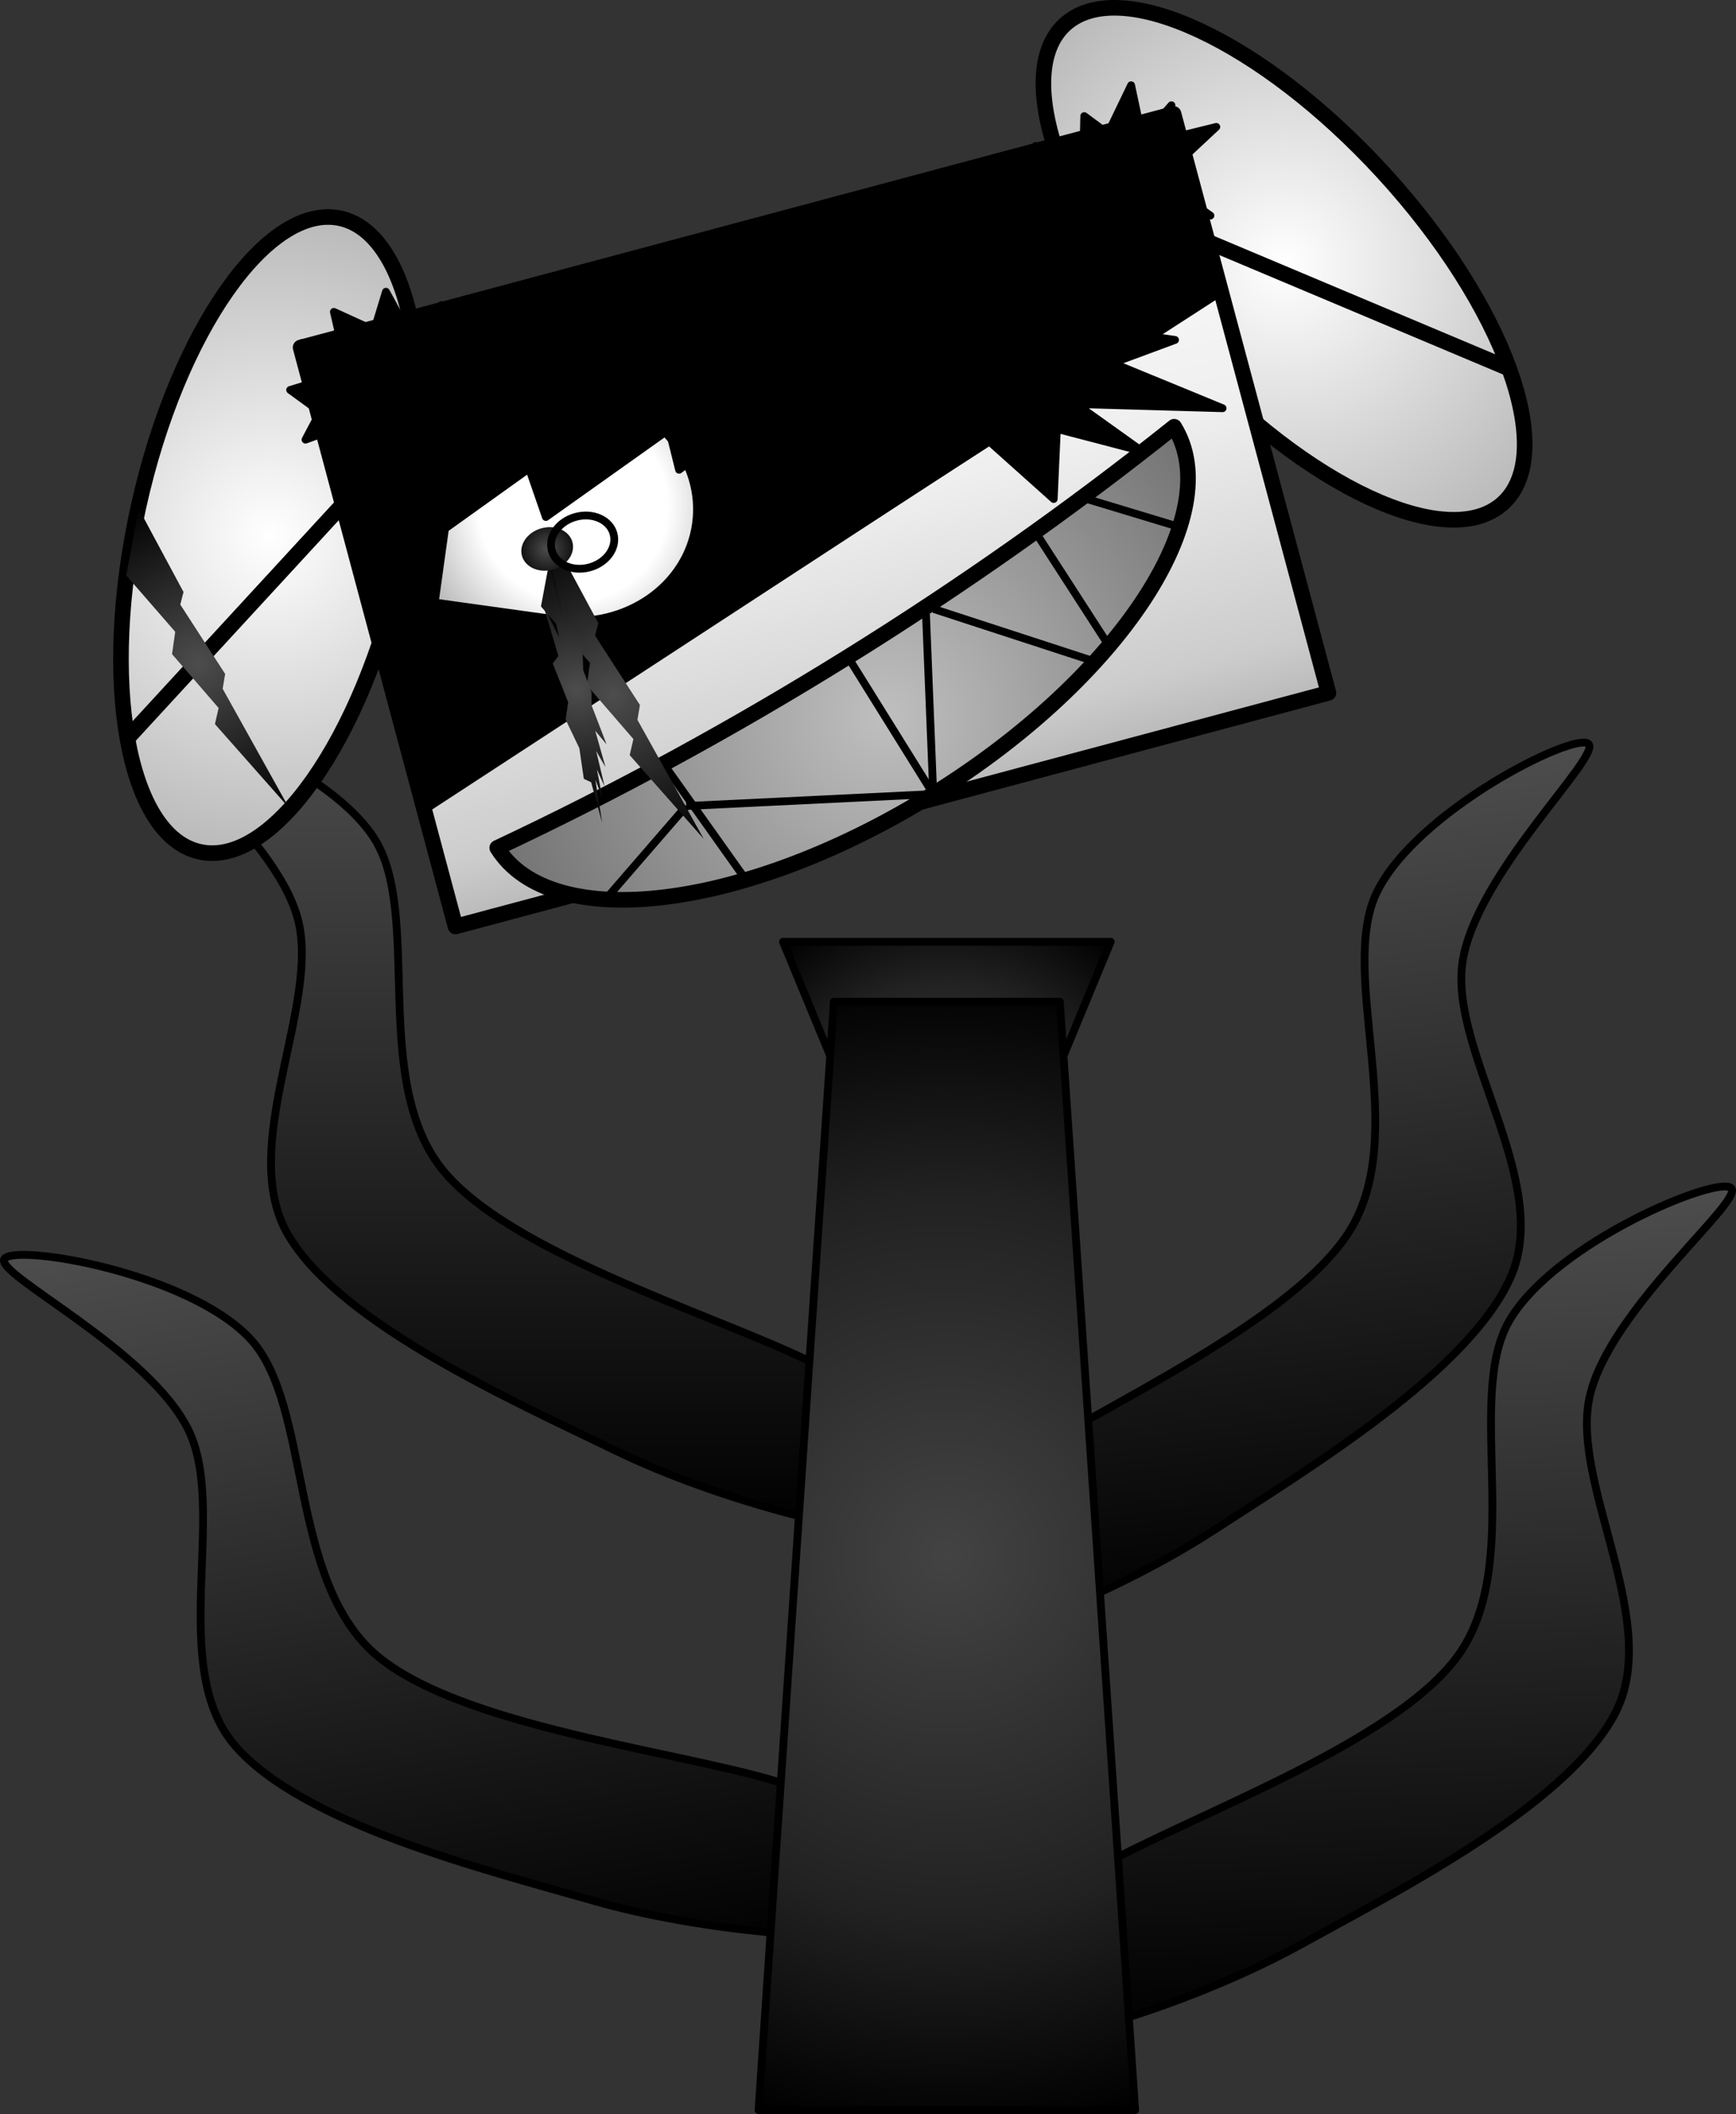 <svg version="1.1" xmlns="http://www.w3.org/2000/svg" xmlns:xlink="http://www.w3.org/1999/xlink" width="222.781" height="271.257" viewBox="0,0,222.781,271.257"><rect x="0" y="0" width="222.781" height="271.257" fill="#333333" stroke="none"/><defs><linearGradient x1="341.426" y1="188.506" x2="346.841" y2="293.714" gradientUnits="userSpaceOnUse" id="color-1"><stop offset="0" stop-color="#4d4d4d"/><stop offset="1" stop-color="#000000"/></linearGradient><linearGradient x1="119.589" y1="197.624" x2="137.753" y2="301.39" gradientUnits="userSpaceOnUse" id="color-2"><stop offset="0" stop-color="#4d4d4d"/><stop offset="1" stop-color="#000000"/></linearGradient><linearGradient x1="323.079" y1="131.486" x2="336.185" y2="236.02" gradientUnits="userSpaceOnUse" id="color-3"><stop offset="0" stop-color="#4d4d4d"/><stop offset="1" stop-color="#000000"/></linearGradient><linearGradient x1="137.732" y1="128.013" x2="137.732" y2="233.358" gradientUnits="userSpaceOnUse" id="color-4"><stop offset="0" stop-color="#4d4d4d"/><stop offset="1" stop-color="#000000"/></linearGradient><radialGradient cx="283.949" cy="70.163" r="45.076" fx="283.949" fy="70.163" gradientUnits="userSpaceOnUse" id="color-5"><stop offset="0" stop-color="#ffffff"/><stop offset="1" stop-color="#b3b3b3"/></radialGradient><radialGradient cx="153.84" cy="104.972" r="45.076" fx="153.84" fy="104.972" gradientUnits="userSpaceOnUse" id="color-6"><stop offset="0" stop-color="#ffffff"/><stop offset="1" stop-color="#b3b3b3"/></radialGradient><radialGradient cx="240.681" cy="182.572" r="32.985" fx="240.681" fy="182.572" gradientUnits="userSpaceOnUse" id="color-7"><stop offset="0" stop-color="#434343"/><stop offset="0.61" stop-color="#222222"/><stop offset="1" stop-color="#000000"/></radialGradient><radialGradient cx="240.681" cy="235.96" r="75.106" fx="240.681" fy="235.96" gradientUnits="userSpaceOnUse" id="color-8"><stop offset="0" stop-color="#434343"/><stop offset="0.61" stop-color="#222222"/><stop offset="1" stop-color="#000000"/></radialGradient><linearGradient x1="157.747" y1="80.904" x2="177.622" y2="155.197" gradientUnits="userSpaceOnUse" id="color-9"><stop offset="0" stop-color="#ffffff"/><stop offset="0.49" stop-color="#efefef"/><stop offset="0.9" stop-color="#cccccc"/><stop offset="1" stop-color="#b9b9b9"/><stop offset="1" stop-color="#737373"/></linearGradient><radialGradient cx="192.732" cy="101.346" r="21.604" fx="192.732" fy="101.346" gradientUnits="userSpaceOnUse" id="color-10"><stop offset="0" stop-color="#ffffff"/><stop offset="0.56" stop-color="#ffffff"/><stop offset="1" stop-color="#b3b3b3"/></radialGradient><radialGradient cx="144.625" cy="121.415" r="21.886" fx="144.625" fy="121.415" gradientUnits="userSpaceOnUse" id="color-11"><stop offset="0" stop-color="#4d4d4d"/><stop offset="1" stop-color="#000000"/></radialGradient><radialGradient cx="232.674" cy="128.142" r="52.508" fx="232.674" fy="128.142" gradientUnits="userSpaceOnUse" id="color-12"><stop offset="0" stop-color="#bfbfbf"/><stop offset="1" stop-color="#737373"/></radialGradient><radialGradient cx="197.853" cy="125.402" r="21.886" fx="197.853" fy="125.402" gradientUnits="userSpaceOnUse" id="color-13"><stop offset="0" stop-color="#4d4d4d"/><stop offset="1" stop-color="#000000"/></radialGradient><radialGradient cx="193.249" cy="124.803" r="17.504" fx="193.249" fy="124.803" gradientUnits="userSpaceOnUse" id="color-14"><stop offset="0" stop-color="#4d4d4d"/><stop offset="1" stop-color="#000000"/></radialGradient><radialGradient cx="189.394" cy="106.75" r="4.339" fx="189.394" fy="106.75" gradientUnits="userSpaceOnUse" id="color-15"><stop offset="0" stop-color="#4d4d4d"/><stop offset="1" stop-color="#000000"/></radialGradient></defs><g transform="translate(-119.173,-36.314)"><g data-paper-data="{&quot;isPaintingLayer&quot;:true}" fill-rule="evenodd" stroke-miterlimit="10" stroke-dasharray="" stroke-dashoffset="0" style="mix-blend-mode: normal"><path d="M245.33,289.728c1.352,-3.52 1.928,-5.37 12.027,-12.119c10.099,-6.749 39.311,-16.398 48.565,-28.375c9.255,-11.976 1.061,-33.405 6.963,-43.484c5.902,-10.079 26.737,-18.627 28.45,-16.99c1.713,1.637 -15.682,15.565 -18.17,26.81c-2.488,11.245 9.443,28.936 3.242,40.66c-6.201,11.724 -27.588,22.599 -40.449,29.682c-12.861,7.083 -29.944,12.179 -36.716,12.815c-6.772,0.636 -5.266,-5.48 -3.914,-8.999z" fill="url(#color-1)" stroke="none" stroke-width="1" stroke-linecap="square" stroke-linejoin="miter"/><path d="M245.33,289.728c1.352,-3.52 1.928,-5.37 12.027,-12.119c10.099,-6.749 39.311,-16.398 48.565,-28.375c9.255,-11.976 1.061,-33.405 6.963,-43.484c5.902,-10.079 26.737,-18.627 28.45,-16.99c1.713,1.637 -15.682,15.565 -18.17,26.81c-2.488,11.245 9.443,28.936 3.242,40.66c-6.201,11.724 -27.588,22.599 -40.449,29.682c-12.861,7.083 -29.944,12.179 -36.716,12.815c-6.772,0.636 -5.266,-5.48 -3.914,-8.999z" fill="none" stroke="#000000" stroke-width="1" stroke-linecap="butt" stroke-linejoin="round"/><path d="M235.82,274.886c2.102,3.13 4.933,8.756 -1.81,9.645c-6.743,0.889 -24.532,-0.273 -38.647,-4.312c-14.115,-4.039 -37.387,-9.875 -46.044,-19.922c-8.657,-10.047 -0.968,-29.951 -5.899,-40.359c-4.931,-10.408 -24.992,-20.11 -23.686,-22.087c1.306,-1.977 23.52,1.713 31.52,10.223c7.999,8.51 4.786,31.225 16.477,40.838c11.69,9.613 42.317,12.51 53.665,16.839c11.348,4.329 12.322,6.004 14.424,9.134z" fill="url(#color-2)" stroke="none" stroke-width="1" stroke-linecap="square" stroke-linejoin="miter"/><path d="M235.82,274.886c2.102,3.13 4.933,8.756 -1.81,9.645c-6.743,0.889 -24.532,-0.273 -38.647,-4.312c-14.115,-4.039 -37.387,-9.875 -46.044,-19.922c-8.657,-10.047 -0.968,-29.951 -5.899,-40.359c-4.931,-10.408 -24.992,-20.11 -23.686,-22.087c1.306,-1.977 23.52,1.713 31.52,10.223c7.999,8.51 4.786,31.225 16.477,40.838c11.69,9.613 42.317,12.51 53.665,16.839c11.348,4.329 12.322,6.004 14.424,9.134z" fill="none" stroke="#000000" stroke-width="1" stroke-linecap="butt" stroke-linejoin="round"/><path d="M234.65,239.478c1.091,-3.609 1.53,-5.497 11.108,-12.968c9.578,-7.471 38.006,-19.234 46.359,-31.856c8.353,-12.623 -1.388,-33.395 3.76,-43.879c5.149,-10.485 25.302,-20.536 27.131,-19.029c1.829,1.507 -14.501,16.673 -16.158,28.07c-1.658,11.398 11.537,28.168 6.211,40.315c-5.326,12.147 -25.86,24.56 -38.168,32.566c-12.308,8.006 -28.973,14.34 -35.68,15.47c-6.707,1.13 -5.653,-5.08 -4.562,-8.689z" fill="url(#color-3)" stroke="none" stroke-width="1" stroke-linecap="square" stroke-linejoin="miter"/><path d="M234.65,239.478c1.091,-3.609 1.53,-5.497 11.108,-12.968c9.578,-7.471 38.006,-19.234 46.359,-31.856c8.353,-12.623 -1.388,-33.395 3.76,-43.879c5.149,-10.485 25.302,-20.536 27.131,-19.029c1.829,1.507 -14.501,16.673 -16.158,28.07c-1.658,11.398 11.537,28.168 6.211,40.315c-5.326,12.147 -25.86,24.56 -38.168,32.566c-12.308,8.006 -28.973,14.34 -35.68,15.47c-6.707,1.13 -5.653,-5.08 -4.562,-8.689z" fill="none" stroke="#000000" stroke-width="1" stroke-linecap="butt" stroke-linejoin="round"/><path d="M238.902,224.159c1.531,3.446 3.349,9.476 -3.446,9.189c-6.795,-0.287 -24.118,-4.499 -37.325,-10.911c-13.207,-6.412 -35.125,-16.174 -41.92,-27.563c-6.795,-11.389 4.211,-29.67 1.148,-40.772c-3.063,-11.102 -21.15,-24.118 -19.523,-25.841c1.627,-1.723 22.873,5.743 29.285,15.505c6.412,9.762 -0.669,31.583 9.189,43.068c9.858,11.485 39.527,19.62 49.959,25.841c10.432,6.221 11.102,8.039 12.633,11.485z" fill="url(#color-4)" stroke="none" stroke-width="1" stroke-linecap="square" stroke-linejoin="miter"/><path d="M238.902,224.159c1.531,3.446 3.349,9.476 -3.446,9.189c-6.795,-0.287 -24.118,-4.499 -37.325,-10.911c-13.207,-6.412 -35.125,-16.174 -41.92,-27.563c-6.795,-11.389 4.211,-29.67 1.148,-40.772c-3.063,-11.102 -21.15,-24.118 -19.523,-25.841c1.627,-1.723 22.873,5.743 29.285,15.505c6.412,9.762 -0.669,31.583 9.189,43.068c9.858,11.485 39.527,19.62 49.959,25.841c10.432,6.221 11.102,8.039 12.633,11.485z" fill="none" stroke="#000000" stroke-width="1" stroke-linecap="butt" stroke-linejoin="round"/><path d="M312.072,100.859v0c-7.039,6.446 -25.336,-2.071 -40.868,-19.024v0c-7.459,-8.141 -13.269,-17.178 -16.153,-25.124c-2.884,-7.946 -2.605,-14.149 0.775,-17.244v0c7.039,-6.446 25.336,2.071 40.868,19.024v0c15.532,16.953 22.417,35.922 15.378,42.368z" fill="url(#color-5)" stroke="none" stroke-width="1" stroke-linecap="square" stroke-linejoin="miter"/><path d="M312.072,100.859v0c-7.039,6.446 -25.336,-2.071 -40.868,-19.024v0c-7.459,-8.141 -13.269,-17.178 -16.153,-25.124c-2.884,-7.946 -2.605,-14.149 0.775,-17.244v0c7.039,-6.446 25.336,2.071 40.868,19.024v0c15.532,16.953 22.417,35.922 15.378,42.368z" fill="none" stroke="#000000" stroke-width="2" stroke-linecap="butt" stroke-linejoin="round"/><path d="M312.847,83.615l-42.136,-17.734" fill-opacity="0" fill="#000000" stroke="none" stroke-width="1" stroke-linecap="square" stroke-linejoin="miter"/><path d="M312.847,83.615l-42.136,-17.734" fill="none" stroke="#000000" stroke-width="2" stroke-linecap="butt" stroke-linejoin="round"/><path d="M136.969,101.223v0c4.992,-22.444 16.592,-38.96 25.909,-36.889v0c4.474,0.994 7.813,6.229 9.282,14.554c1.469,8.324 0.947,19.056 -1.45,29.834v0c-4.992,22.444 -16.592,38.96 -25.909,36.889v0c-9.318,-2.071 -12.824,-21.943 -7.832,-44.387z" fill="url(#color-6)" stroke="none" stroke-width="1" stroke-linecap="square" stroke-linejoin="miter"/><path d="M136.969,101.223v0c4.992,-22.444 16.592,-38.96 25.909,-36.889v0c4.474,0.994 7.813,6.229 9.282,14.554c1.469,8.324 0.947,19.056 -1.45,29.834v0c-4.992,22.444 -16.592,38.96 -25.909,36.889v0c-9.318,-2.071 -12.824,-21.943 -7.832,-44.387z" fill="none" stroke="#000000" stroke-width="2" stroke-linecap="butt" stroke-linejoin="round"/><path d="M135.519,131.057l27.62,-30.001" fill-opacity="0" fill="#000000" stroke="none" stroke-width="1" stroke-linecap="square" stroke-linejoin="miter"/><path d="M135.519,131.057l27.62,-30.001" fill="none" stroke="#000000" stroke-width="2" stroke-linecap="butt" stroke-linejoin="round"/><path d="M261.71,157.159l-21.029,50.826l-21.029,-50.826z" fill="url(#color-7)" stroke="none" stroke-width="1" stroke-linecap="square" stroke-linejoin="miter"/><path d="M261.71,157.159l-21.029,50.826l-21.029,-50.826z" fill="none" stroke="#000000" stroke-width="1" stroke-linecap="butt" stroke-linejoin="round"/><path d="M264.848,307.071h-48.333l9.667,-142.223h29z" fill="url(#color-8)" stroke="none" stroke-width="1" stroke-linecap="square" stroke-linejoin="miter"/><path d="M264.848,307.071h-48.333l9.667,-142.223h29z" fill="none" stroke="#000000" stroke-width="1" stroke-linecap="butt" stroke-linejoin="round"/><path d="M157.747,80.904l112.031,-29.973l19.876,74.293l-112.031,29.973z" fill="url(#color-9)" stroke="none" stroke-width="1" stroke-linecap="square" stroke-linejoin="miter"/><path d="M157.747,80.904l112.031,-29.973l19.876,74.293l-112.031,29.973z" fill="none" stroke="#000000" stroke-width="2" stroke-linecap="butt" stroke-linejoin="round"/><path d="M173.529,140.307l102.167,-66.68" fill-opacity="0" fill="#000000" stroke="none" stroke-width="1" stroke-linecap="square" stroke-linejoin="miter"/><path d="M173.529,140.307l102.167,-66.68" fill="none" stroke="#000000" stroke-width="1" stroke-linecap="butt" stroke-linejoin="round"/><path d="M158.122,80.883l111.526,-29.837l6.043,22.586l-111.526,29.837z" fill="#000000" stroke="none" stroke-width="1" stroke-linecap="square" stroke-linejoin="miter"/><path d="M158.122,80.883l111.526,-29.837l6.043,22.586l-111.526,29.837z" fill="none" stroke="#000000" stroke-width="1" stroke-linecap="butt" stroke-linejoin="round"/><path d="M168.737,120.561l96.866,-62.589l10.22,15.823l-96.866,62.589z" fill="#000000" stroke="none" stroke-width="1" stroke-linecap="square" stroke-linejoin="miter"/><path d="M168.737,120.561l96.866,-62.589l10.22,15.823l-96.866,62.589z" fill="none" stroke="#000000" stroke-width="1" stroke-linecap="butt" stroke-linejoin="round"/><path d="M157.766,80.978l57.181,-15.298l10.745,40.161l-57.181,15.298z" fill="#000000" stroke="none" stroke-width="1" stroke-linecap="square" stroke-linejoin="miter"/><path d="M157.766,80.978l57.181,-15.298l10.745,40.161l-57.181,15.298z" fill="none" stroke="#000000" stroke-width="1" stroke-linecap="butt" stroke-linejoin="round"/><path d="M173.751,139.908l-6.082,-22.443l14.268,14.354z" fill="#000000" stroke="none" stroke-width="1" stroke-linecap="square" stroke-linejoin="miter"/><path d="M173.751,139.908l-6.082,-22.443l14.268,14.354z" fill="none" stroke="#000000" stroke-width="1" stroke-linecap="butt" stroke-linejoin="round"/><path d="M173.23,137.988l5.754,-3.76l1.028,1.57l-5.754,3.76z" fill="#000000" stroke="none" stroke-width="1" stroke-linecap="square" stroke-linejoin="miter"/><path d="M173.23,137.988l5.754,-3.76l1.028,1.57l-5.754,3.76z" fill="none" stroke="#000000" stroke-width="1" stroke-linecap="butt" stroke-linejoin="round"/><path d="M208.49,103.536v0c-1.113,7.994 -9.07,13.493 -17.773,12.283v0c-5.253,-0.73 -10.505,-1.461 -15.758,-2.191c0.672,-4.825 1.344,-9.649 2.015,-14.474c1.113,-7.994 9.07,-13.493 17.773,-12.283v0c8.703,1.21 14.856,8.671 13.743,16.665z" fill="url(#color-10)" stroke="none" stroke-width="1" stroke-linecap="square" stroke-linejoin="miter"/><path d="M208.49,103.536v0c-1.113,7.994 -9.07,13.493 -17.773,12.283v0c-5.253,-0.73 -10.505,-1.461 -15.758,-2.191c0.672,-4.825 1.344,-9.649 2.015,-14.474c1.113,-7.994 9.07,-13.493 17.773,-12.283v0c8.703,1.21 14.856,8.671 13.743,16.665z" fill="none" stroke="#000000" stroke-width="1" stroke-linecap="butt" stroke-linejoin="round"/><path d="M164.623,88.218l19.132,-4.176l0.934,4.205l17.398,-7.144l1.353,4.323l27.754,-7.076l-24.876,18.242l-1.285,-5.175l-15.808,11.236l-2.156,-6.226l-16.611,11.885z" fill="#000000" stroke="none" stroke-width="1" stroke-linecap="square" stroke-linejoin="miter"/><path d="M164.623,88.218l19.132,-4.176l0.934,4.205l17.398,-7.144l1.353,4.323l27.754,-7.076l-24.876,18.242l-1.285,-5.175l-15.808,11.236l-2.156,-6.226l-16.611,11.885z" fill="none" stroke="#000000" stroke-width="1" stroke-linecap="butt" stroke-linejoin="round"/><path d="M136.974,101.579l5.75,10.698l-0.413,1.616l5.755,8.898l-0.32,1.902l8.501,15.267l-9.491,-10.732l0.472,-2.072l-5.975,-6.908l0.405,-2.866l-6.291,-7.24z" fill="url(#color-11)" stroke="none" stroke-width="1" stroke-linecap="square" stroke-linejoin="miter"/><path d="M210.411,129.352l5.395,12.155" fill-opacity="0" fill="#000000" stroke="none" stroke-width="1" stroke-linecap="square" stroke-linejoin="miter"/><path d="M229.406,122.783l5.324,14.283" fill-opacity="0" fill="#000000" stroke="none" stroke-width="1" stroke-linecap="square" stroke-linejoin="miter"/><path d="M253.642,126.378l-4.561,-11.638" fill-opacity="0" fill="#000000" stroke="none" stroke-width="1" stroke-linecap="square" stroke-linejoin="miter"/><path d="M202.481,140.631l9.184,-7.085" fill-opacity="0" fill="#000000" stroke="none" stroke-width="1" stroke-linecap="square" stroke-linejoin="miter"/><path d="M234.73,137.067l-23.069,-3.527" fill-opacity="0" fill="#000000" stroke="none" stroke-width="1" stroke-linecap="square" stroke-linejoin="miter"/><path d="M237.624,119.081l-2.898,17.985" fill-opacity="0" fill="#000000" stroke="none" stroke-width="1" stroke-linecap="square" stroke-linejoin="miter"/><path d="M252.664,128.135l-14.438,-8.178" fill-opacity="0" fill="#000000" stroke="none" stroke-width="1" stroke-linecap="square" stroke-linejoin="miter"/><path d="M254.189,112.519l8.647,4.657" fill-opacity="0" fill="#000000" stroke="none" stroke-width="1" stroke-linecap="square" stroke-linejoin="miter"/><path d="M269.853,91.071v0c6.913,11.11 -6.929,32.212 -30.918,47.134c-23.989,14.922 -49.04,18.012 -55.953,6.902v0c30.591,-14.378 60.453,-32.953 86.871,-54.036z" fill="url(#color-12)" stroke="none" stroke-width="1" stroke-linecap="square" stroke-linejoin="miter"/><path d="M269.853,91.071v0c6.913,11.11 -6.929,32.212 -30.918,47.134c-23.989,14.922 -49.04,18.012 -55.953,6.902v0c30.591,-14.378 60.453,-32.953 86.871,-54.036z" fill="none" stroke="#000000" stroke-width="2" stroke-linecap="butt" stroke-linejoin="round"/><path d="M204.439,134.495l10.478,14.743" fill="none" stroke="#000000" stroke-width="1" stroke-linecap="butt" stroke-linejoin="round"/><path d="M227.983,120.603l10.959,17.6" fill="none" stroke="#000000" stroke-width="1" stroke-linecap="butt" stroke-linejoin="round"/><path d="M261.262,118.842l-9.226,-14.28" fill="none" stroke="#000000" stroke-width="1" stroke-linecap="butt" stroke-linejoin="round"/><path d="M196.918,151.674l10.326,-11.928" fill="none" stroke="#000000" stroke-width="1" stroke-linecap="butt" stroke-linejoin="round"/><path d="M238.943,138.203l-31.705,1.537" fill="none" stroke="#000000" stroke-width="1" stroke-linecap="butt" stroke-linejoin="round"/><path d="M237.936,113.446l1,24.758" fill="none" stroke="#000000" stroke-width="1" stroke-linecap="butt" stroke-linejoin="round"/><path d="M260.433,121.448l-21.457,-6.997" fill="none" stroke="#000000" stroke-width="1" stroke-linecap="butt" stroke-linejoin="round"/><path d="M258.243,100.22l12.785,3.869" fill="none" stroke="#000000" stroke-width="1" stroke-linecap="butt" stroke-linejoin="round"/><path d="M190.202,105.566l5.75,10.698l-0.413,1.616l5.755,8.898l-0.32,1.902l8.501,15.267l-9.491,-10.732l0.472,-2.072l-5.975,-6.908l0.405,-2.866l-6.291,-7.24z" fill="url(#color-13)" stroke="none" stroke-width="1" stroke-linecap="square" stroke-linejoin="miter"/><path d="M190.714,114.752l-1.077,-6.926l2.339,8.972l-0.323,-4.242l1.04,5.304l1.182,-0.129l0.14,4.543l1.063,2.853l0.012,1.691l1.921,5.005l-1.453,-1.741l1.318,4.665l-1.196,-2.064l1.082,4.54l-0.989,-2.181l0.717,3.699l-0.913,-2.392l0.874,5.54l-1.418,-5.203l-0.938,-0.439l-0.574,-3.925l-1.758,-3.672l0.323,-2.221l-1.979,-4.99l0.726,-0.947l-1.928,-6.449l2.024,4.039l-1.61,-7.038z" fill="url(#color-14)" stroke="none" stroke-width="1" stroke-linecap="square" stroke-linejoin="miter"/><path d="M186.152,107.618v0c-0.392,-1.467 0.741,-3.044 2.531,-3.523v0c1.791,-0.479 3.56,0.322 3.953,1.789v0c0.392,1.467 -0.741,3.044 -2.531,3.523v0c-1.791,0.479 -3.56,-0.322 -3.953,-1.789z" fill="url(#color-15)" stroke="none" stroke-width="1" stroke-linecap="square" stroke-linejoin="miter"/><path d="M189.981,106.938v0c-0.48,-1.793 0.906,-3.722 3.095,-4.308v0c2.189,-0.586 4.353,0.393 4.832,2.187v0c0.48,1.793 -0.906,3.722 -3.095,4.308v0c-2.189,0.586 -4.353,-0.393 -4.832,-2.187z" fill="none" stroke="#000000" stroke-width="1" stroke-linecap="butt" stroke-linejoin="round"/><path d="M261.966,82.897l14.104,5.8l-18.797,-0.538l8.451,6.041l-10.922,-2.853l-0.406,9l-8.937,-7.997l-6.153,2.189l-3.305,-3.274l-10.828,4.259l4.203,-7.288l-9.829,0.478l4.69,-4.743l-9.455,-1.02l4.803,-2.98l-7.612,-2.054l5.173,-2l-11.288,-4.55l10.934,-0.146l1.376,-6.064l7.974,3.561l8.137,-5.707l4.152,6.804l10.83,-4.718l1.443,7.249l13.647,-1.441l-9.001,6.942l14.618,2.084z" fill="#000000" stroke="none" stroke-width="1" stroke-linecap="square" stroke-linejoin="miter"/><path d="M261.966,82.897l14.104,5.8l-18.797,-0.538l8.451,6.041l-10.922,-2.853l-0.406,9l-8.937,-7.997l-6.153,2.189l-3.305,-3.274l-10.828,4.259l4.203,-7.288l-9.829,0.478l4.69,-4.743l-9.455,-1.02l4.803,-2.98l-7.612,-2.054l5.173,-2l-11.288,-4.55l10.934,-0.146l1.376,-6.064l7.974,3.561l8.137,-5.707l4.152,6.804l10.83,-4.718l1.443,7.249l13.647,-1.441l-9.001,6.942l14.618,2.084z" fill="none" stroke="#000000" stroke-width="1" stroke-linecap="butt" stroke-linejoin="round"/><path d="M261.344,53.455l2.986,-6.2l1.449,6.798l3.726,-4.237l-1.075,4.467l6.833,-1.688l-5.154,4.808l2.26,1.744l-2.145,1.843l4.283,2.986l-5.916,-0.012l1.331,3.4l-4.043,-0.703l0.163,3.572l-2.723,-1.102l-0.799,3.127l-2.02,-1.434l-2.32,4.943l-1.189,-3.861l-4.713,0.745l1.901,-3.562l-5.111,-1.734l4.725,-2.863l-4.63,-2.894l5.329,-1.989l-2.435,-4.563l6.128,1.79l0.13,-5.626z" fill="#000000" stroke="none" stroke-width="1" stroke-linecap="square" stroke-linejoin="miter"/><path d="M261.344,53.455l2.986,-6.2l1.449,6.798l3.726,-4.237l-1.075,4.467l6.833,-1.688l-5.154,4.808l2.26,1.744l-2.145,1.843l4.283,2.986l-5.916,-0.012l1.331,3.4l-4.043,-0.703l0.163,3.572l-2.723,-1.102l-0.799,3.127l-2.02,-1.434l-2.32,4.943l-1.189,-3.861l-4.713,0.745l1.901,-3.562l-5.111,-1.734l4.725,-2.863l-4.63,-2.894l5.329,-1.989l-2.435,-4.563l6.128,1.79l0.13,-5.626z" fill="none" stroke="#000000" stroke-width="1" stroke-linecap="butt" stroke-linejoin="round"/><path d="M176.392,79.189l6.495,-2.273l-3.782,5.832l5.631,-0.362l-3.919,2.398l6.025,3.639l-7.044,-0.244l0.365,2.831l-2.819,-0.214l0.917,5.14l-4.175,-4.192l-1.463,3.346l-2.361,-3.356l-2.411,2.641l-1.146,-2.705l-2.776,1.646l-0.415,-2.442l-5.136,1.855l1.889,-3.571l-3.859,-2.806l3.863,-1.175l-2.388,-4.84l5.366,1.317l-1.228,-5.32l5.175,2.362l1.505,-4.948l3.068,5.599l4.07,-3.886z" fill="#000000" stroke="none" stroke-width="1" stroke-linecap="square" stroke-linejoin="miter"/><path d="M176.392,79.189l6.495,-2.273l-3.782,5.832l5.631,-0.362l-3.919,2.398l6.025,3.639l-7.044,-0.244l0.365,2.831l-2.819,-0.214l0.917,5.14l-4.175,-4.192l-1.463,3.346l-2.361,-3.356l-2.411,2.641l-1.146,-2.705l-2.776,1.646l-0.415,-2.442l-5.136,1.855l1.889,-3.571l-3.859,-2.806l3.863,-1.175l-2.388,-4.84l5.366,1.317l-1.228,-5.32l5.175,2.362l1.505,-4.948l3.068,5.599l4.07,-3.886z" fill="none" stroke="#000000" stroke-width="1" stroke-linecap="butt" stroke-linejoin="round"/></g></g></svg>